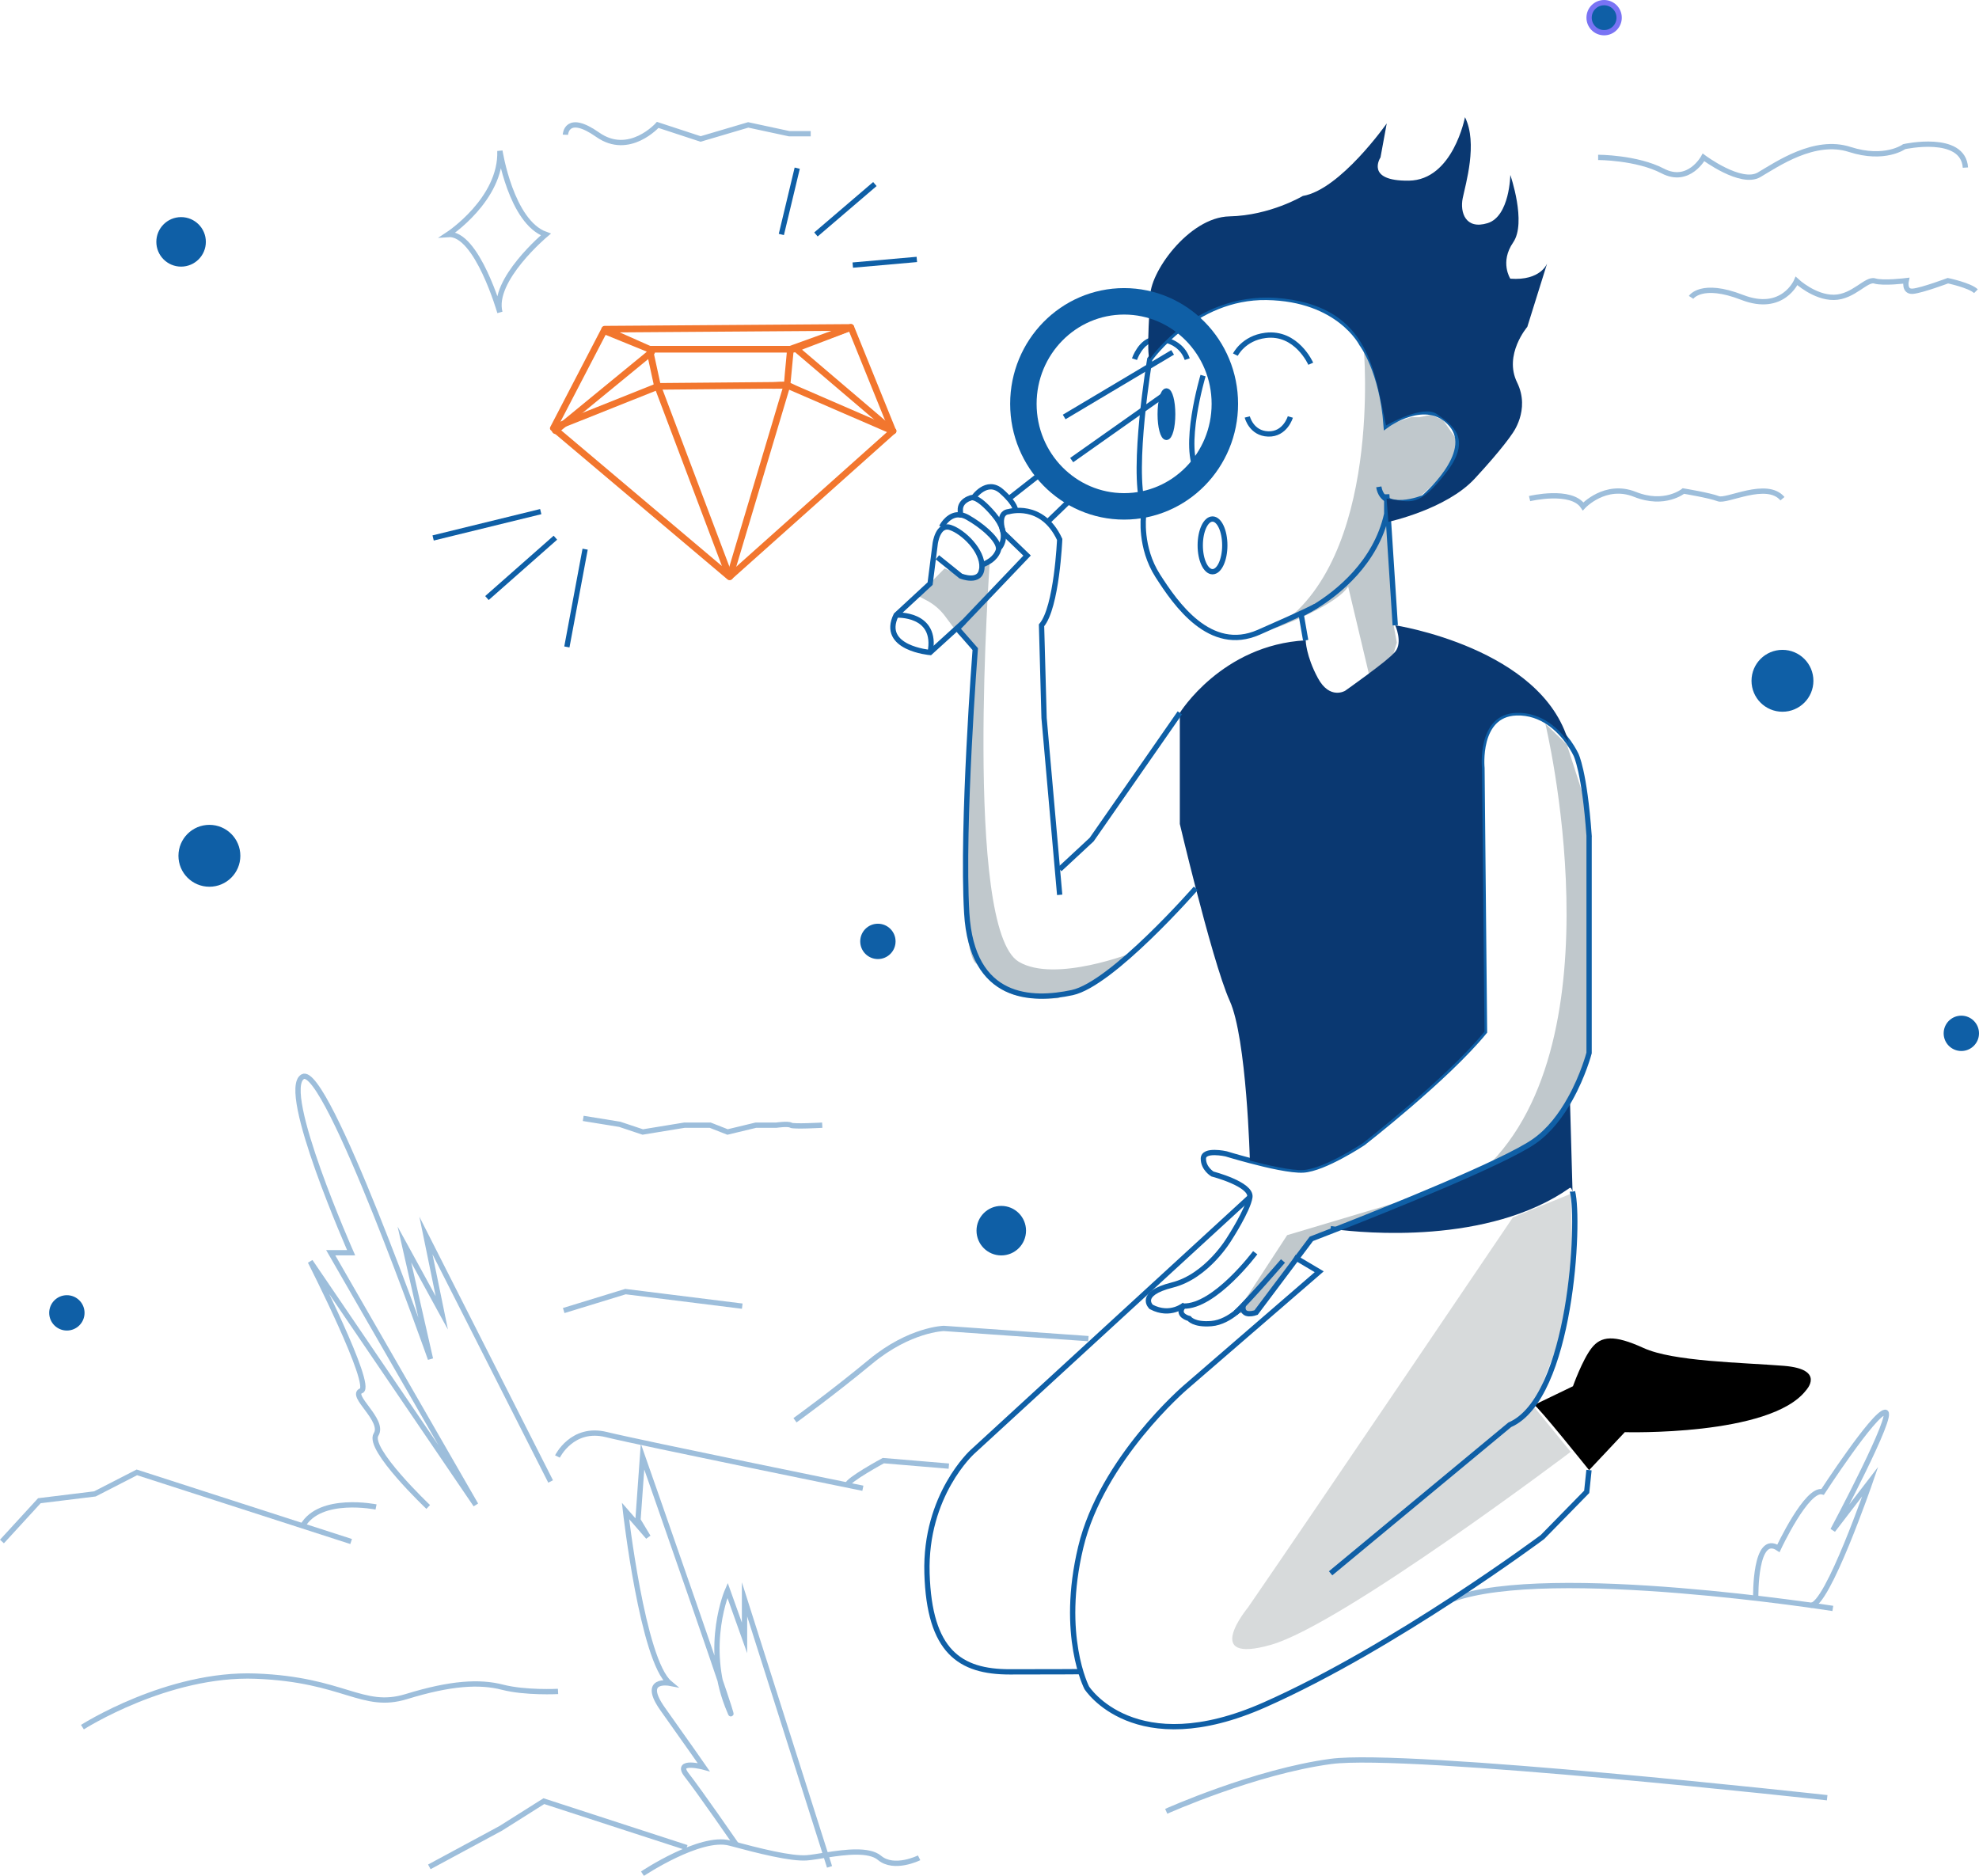 <?xml version="1.0" encoding="UTF-8"?><svg xmlns="http://www.w3.org/2000/svg" viewBox="0 0 374.07 354.6"><defs><style>.g{stroke:#7973f4;}.g,.h,.i,.j{stroke-miterlimit:10;}.g,.j{fill:#0f5fa6;}.k{fill:#d7dadb;}.h{stroke-width:5px;}.h,.i{fill:none;}.h,.i,.j{stroke:#0f5fa6;}.l{fill:#c0c8cc;}.m{fill:#0a3871;}.n{opacity:.41;}.o{fill:#f2762e;}</style></defs><g id="a"/><g id="b"><g id="c"><g><path class="o" d="M122.7,66.13l-15.88,13.02-2.28,1.87c-.62,.51,.27,1.39,.88,.88l15.88-13.02,2.28-1.87c.62-.51-.27-1.39-.88-.88h0Z"/><line class="i" x1="104.98" y1="101.64" x2="92.04" y2="113.05"/><line class="i" x1="102.21" y1="96.71" x2="81.87" y2="101.69"/><line class="i" x1="110.6" y1="103.81" x2="107.15" y2="122.29"/><path class="l" d="M257.76,65.56s3.7,40.41-16.77,53.2c0,0,12.25-4.39,14.11-8.34s3.46-2.62,7.37-12.71v-3.7l-.48,.47,5.19,.52,5.79-5.29,2.57-4.66-.11-1.82-2.68-3.84-2.3-.98-2.14,.45h-1.59l-3.33,1.11-1.51,.89-1.3-9.29-2.83-6Z"/><path class="l" d="M214.25,180.02s-14.83,5.87-21.68,1.78c-10.5-6.26-5.47-75.77-5.47-75.77l-1.81,.44-.62,2.57-2.66-.1-3.46-1.49-5.09,5.16,1.67,.87c1.37,.72,2.56,1.73,3.49,2.97l2.57,3.45,3.26,2.44-2.26,40.87s-.04,18.13,2.5,19.03,1.52,7.23,15.29,6.47l8.32-3.78,5.96-4.92Z"/><polygon class="l" points="254.49 109.46 258.77 127.46 263.39 123.6 264.03 121.46 263.33 117.7 261.99 94.47 254.49 108.51 254.49 109.46"/><path class="k" d="M285.96,230.13s-37.68,55.75-50.06,73.72c0,0-9.05,10.91,4.39,7.05s56.6-36.46,56.6-36.46l-6.99-8.57,4.8-12.45,2.62-14.64-.43-13.11-10.94,4.46Z"/><path class="l" d="M292.1,136.8s14.39,59.55-11.34,84.04c0,0,10.04-3.27,13.56-9.37s5.71-12.02,5.71-12.02v-46.7l-3.86-12-4.07-3.96Z"/><polygon class="l" points="265.96 226.72 243.3 233.48 233.73 248.15 237.08 248.53 242.17 240.99 246.83 234.88 265.96 226.72"/><g id="d"><g id="e"><path d="M341.35,262.84c-6.75,8.68-34.23,7.88-34.23,7.88l-6.75,7.18s-9.86-12.32-10.39-12.32l7.34-3.54s1.77-4.98,3.53-7.23c1.77-2.25,4.18-2.57,9.81,0,5.62,2.57,18.48,2.73,26.52,3.37,8.03,.65,4.17,4.66,4.17,4.66Z"/><path class="m" d="M297.24,225.25c-.15-.53-.32-.79-.51-.71-15.44,10.86-39.19,8.5-44.25,7.85,9.7-3.8,31.78-12.65,37.5-16.64,2.91-2.02,5.14-5.04,6.77-7.96l.49,17.46Z"/><path class="i" d="M252.48,232.39c-.63-.09-.97-.14-.97-.14"/><path class="i" d="M297.24,225.25v.02c1.41,5.44-.18,38.99-11.87,44.06l-33.86,28.07"/><path class="i" d="M244.65,237.61l4.71,2.79-25.29,21.86s-15.79,13.5-19.79,30.21,1.14,26.57,1.14,26.57c0,0,9,14.14,33.64,3.21,24.64-10.93,52.5-31.71,52.5-31.71l8.36-8.54,.43-4.11"/><path class="i" d="M236.24,226.3l-52.45,48.16s-9,8.14-8.57,22.93,6.21,18.64,15.64,18.64,13.43-.04,13.43-.04"/><path class="i" d="M300.37,157.98v41.06s-1.1,4.25-3.62,8.74h0c-1.63,2.93-3.86,5.95-6.77,7.97-5.72,3.99-27.8,12.84-37.5,16.64-2.83,1.11-4.61,1.79-4.61,1.79l-2.77,3.69-1.66,2.22-6.02,8.02s-2.73,1.02-2.46-1.23c0,0-.51,.58-1.37,1.26,0,.01-.03,.02-.04,.03-1.1,.87-2.74,1.88-4.59,2.03-3.32,.27-4.18-.96-4.18-.96,0,0-2.51-.59-1.1-2.34,.06-.1,.14-.19,.24-.29,0,0-2.67,2.36-6.32,.43,0,0-2.68-2.46,3.97-4.13,6.64-1.66,10.82-8.78,10.82-8.78,0,0,3.48-5.36,3.86-7.82,.37-2.47-7.07-4.39-7.07-4.39,0,0-1.72-1.02-1.72-2.9s4.29-.91,4.29-.91c0,0,1.96,.6,4.5,1.27,3.38,.9,7.81,1.91,10.07,1.79,3.96-.22,11.3-5.09,11.3-5.09,0,0,15.75-12.22,22.98-21.06l-.48-49.82s-1.04-10.2,6.51-10.45c4.9-.16,8.18,3.21,9.88,5.59,.91,1.29,1.37,2.29,1.37,2.29,0,0,1.61,3.05,2.49,15.35Z"/><path class="i" d="M237.26,236.8s-7.67,10.27-13.59,10.09"/><path class="i" d="M242.51,238.36s-6.29,7.3-8.96,9.81"/><line class="i" x1="297.24" y1="225.27" x2="297.24" y2="225.25"/><line class="i" x1="296.75" y1="207.79" x2="296.75" y2="207.78"/><path class="m" d="M296.51,140.34c-1.7-2.38-4.98-5.75-9.88-5.59-7.55,.25-6.51,10.45-6.51,10.45l.48,49.82c-7.23,8.84-22.98,21.06-22.98,21.06,0,0-7.34,4.87-11.3,5.09-2.26,.12-6.69-.89-10.07-1.79,0,0-.59-23.13-3.81-30.2-1.74-3.84-4.37-13.36-6.41-21.26-1.72-6.66-3.02-12.17-3.02-12.17v-21s7.93-12.85,23.79-13.71c0,0,.05,2.95,2.3,7.12,2.25,4.18,5.15,2.42,5.15,2.42,0,0,8.03-5.63,9.48-7.4,1.45-1.76,0-4.98,0-4.98,0,0,27.78,4.26,32.78,22.14Z"/><path class="i" d="M263.73,118.2l-1.27-19.55v-.14l-.28-4.06v-.17l-.06-.83v3.7c-2.05,9.24-9.35,14.92-13.41,17.44,0,0-.04,.02-.14,.08-1.58,.97-2.63,1.44-2.63,1.44l.86,4.93"/><polyline class="i" points="223.01 134.75 206.35 158.7 200.3 164.32"/><path class="i" d="M226.03,167.92s-15.82,18.1-23.37,19.71-18.96,1.54-19.93-15.06,1.61-49.87,1.61-49.87l-3.38-3.86,13.18-13.82-4.5-4.34s-1.31-3.74,1.02-3.96c0,0,6.32-1.93,9.64,5.25,0,0-.54,12.86-3.43,16.23l.48,17.52,2.95,33.43"/><path class="i" d="M182.17,117.56l-6.36,5.78s-9.48-.8-6.43-7.07l6.43-5.95,.6-4.73,.04-.3,.32-2.52s.48-3.86,2.89-3.05,6.11,4.34,5.95,7.55-4.02,1.61-4.02,1.61l-4.4-3.54"/><path class="i" d="M169.39,116.27s7.88-.48,6.43,7.07"/><path class="i" d="M177.98,99.61s.99-2.02,2.81-2.28c.61-.09,1.3,.02,2.09,.46,2.63,1.48,5.38,3.82,5.81,5.48,.08,.32,.08,.61-.02,.87-.64,1.61-2.08,2.25-3.05,2.65"/><path class="i" d="M188.75,103.73s2.57-2.35-.88-6.44-4.5-3.13-4.5-3.13c0,0-1.93,.52-1.85,2.31s0,.82,0,.82"/><path class="i" d="M184.01,94.07s2.49-3.68,5.3-1.19,2.63,3.62,2.63,3.62"/><line class="i" x1="190.71" y1="94.26" x2="196.87" y2="89.43"/><line class="i" x1="198.01" y1="98.66" x2="202.57" y2="94.26"/><path class="i" d="M235.76,78.82s.75,3.11,3.96,3.21,4.18-3.21,4.18-3.21"/><path class="i" d="M216.15,97.57s-.75,5.89,2.68,11.25,9.89,14.72,19.07,10.71,10.81-4.95,10.81-4.95"/><ellipse class="i" cx="229.19" cy="103.09" rx="2.32" ry="4.98"/><ellipse class="j" cx="220.48" cy="78.29" rx="1.18" ry="4.39"/><path class="i" d="M233.51,67.04s1.53-3.12,5.68-3.64c5.89-.75,8.57,5.36,8.57,5.36"/><path class="i" d="M227.4,71s-4.13,13.82-.89,18.43"/><path class="i" d="M216.08,95.72c-2.21-7.21,1.25-27.82,1.25-27.82,0,0,8.36-11.89,22.07-11.68,13.71,.21,18,8.79,18,8.79,0,0,3.86,5.04,4.61,15.43,0,0,7.61-5.68,12.32-.22s-5.25,13.86-5.25,13.86c0,0-7.61,3.11-8.46-2.05"/><line class="i" x1="201.15" y1="78.82" x2="221.65" y2="66.61"/><line class="i" x1="202.57" y1="86.97" x2="219.75" y2="74.84"/><path class="i" d="M214.44,67.89s1.18-3.54,3.86-3.75,5.25,1.18,6.11,3.75"/><path class="m" d="M262.46,98.64s10.91-2.36,16.27-8.14,7.07-8.46,7.07-8.46c0,0,3.54-4.5,.96-9.75s1.93-10.5,1.93-10.5l3.75-12s-1.18,3.32-6.96,2.89c0,0-2.04-3.11,.54-6.86s-.54-12.75-.54-12.75c0,0-.11,7.82-4.29,9.11s-5.25-2.04-4.71-4.71,2.89-10.39,.43-15.32c0,0-2.25,11.89-10.61,12s-5.36-4.39-5.36-4.39l1.18-6.43s-8.79,12.54-15.86,13.71c0,0-6.16,3.7-13.88,3.86s-15.27,10.87-14.95,15.32c0,0-.8,10.81-.11,11.68,0,0,9.02-13.41,25.41-11.45,16.4,1.96,17.07,14.26,19.26,23.98,0,0,6.97-4.07,9.64-2.14s6.9,4.47,1.65,11.14-6.53,5.41-11.19,4.83l.34,4.38Z"/><circle class="j" cx="39.58" cy="161.77" r="5.35"/><circle class="j" cx="336.92" cy="128.69" r="5.35"/><circle class="j" cx="34.23" cy="45.72" r="4.18"/><circle class="j" cx="189.26" cy="232.63" r="4.18"/><circle class="j" cx="370.73" cy="195.33" r="2.84"/><circle class="g" cx="303.21" cy="3.34" r="2.84"/><circle class="j" cx="165.94" cy="177.95" r="2.84"/><circle class="j" cx="12.64" cy="248.17" r="2.84"/><path class="o" d="M150.14,66.45l15.9,13.54,2.3,1.96v-.88l-26.99,24.1-3.85,3.44,1.04,.28-12.03-31.87-1.68-4.46c-.28-.75-1.49-.42-1.21,.33l12.03,31.87,1.68,4.46,1.04-.61-11.22-9.47-17.99-15.19-4.11-3.47-.28,1.04,19.7-7.86c.33-.13,.52-.41,.44-.77l-1.53-7.04-.6,.79h25.43c.58,0,1.21,.07,1.79,0,.68-.09,1.35-.46,1.99-.7l9.02-3.44c.63-.24,.58-1.23-.17-1.23l-15.68,.11-25.14,.18-5.75,.04c-.58,0-.91,.9-.32,1.16l8.52,3.78,.48-1.14-8.6-3.5c-.24-.1-.59,.06-.71,.29l-9.56,18.39c-.37,.71,.71,1.35,1.08,.63l9.56-18.39-.71,.29,8.6,3.5c.65,.26,1.13-.86,.48-1.14l-8.52-3.78-.32,1.16,15.68-.11,25.14-.18,5.75-.04-.17-1.23-7.86,3c-.94,.36-1.93,.88-2.91,1.11,.27-.06,0-.01-.15-.01-.35,0-.7,0-1.05,0h-25.93c-.42,0-.69,.4-.6,.79l1.53,7.04,.44-.77-19.7,7.86c-.39,.16-.67,.71-.28,1.04l11.22,9.47,17.99,15.19,4.11,3.47c.43,.36,1.29,.03,1.04-.61l-12.03-31.87-1.68-4.46c-.28-.75-1.49-.42-1.21,.33l12.03,31.87,1.68,4.46c.17,.45,.67,.61,1.04,.28l26.99-24.1,3.85-3.44c.24-.21,.25-.67,0-.88l-15.9-13.54-2.3-1.96c-.61-.52-1.5,.36-.88,.88h0Z"/><path class="o" d="M169.38,81.33l-7.94-19.61c-.12-.29-.42-.56-.77-.44l-11.43,4.12c-.28,.1-.43,.31-.46,.6l-.43,4.6c-.07,.7-.09,1.42-.2,2.11,0-.04,.02-.07-.07,.2-.68,2.21-1.32,4.43-1.99,6.65l-6.94,23.23-1.81,6.07c-.23,.77,.98,1.1,1.21,.33l4.84-16.2,5.82-19.47c.2-.68,.25-1.35,.31-2.06l.52-5.46-.46,.6,11.43-4.12-.77-.44,7.94,19.61c.3,.74,1.51,.41,1.21-.33h0Z"/><path class="o" d="M169.1,80.96l-18.51-8.03c-.58-.25-1.23-.65-1.86-.74-.88-.12-1.88,.02-2.76,.03l-12.39,.11-9.26,.08c-.8,0-.81,1.26,0,1.25l20.2-.18c1.26-.01,2.53,.03,3.79-.03,.32-.02,.64,.08,.17-.08,.27,.09,.54,.23,.8,.35l10.22,4.43,8.98,3.89c.73,.32,1.37-.76,.63-1.08h0Z"/><line class="i" x1="147.69" y1="44.32" x2="150.69" y2="31.79"/><line class="i" x1="154.23" y1="44.32" x2="165.37" y2="34.79"/><line class="i" x1="161.19" y1="50.11" x2="173.3" y2="49.04"/><ellipse class="h" cx="212.48" cy="76.34" rx="19.04" ry="19.38"/></g><g id="f" class="n"><path class="i" d="M345.37,339.82s-79.38-8.79-93.8-6.86-31.13,9.43-31.13,9.43"/><path class="i" d="M346.44,304.04s-53.49-8.43-71.85-1.75"/><path class="i" d="M331.87,301.87s-.21-12.19,4.29-9.19c0,0,5.36-11.5,8.36-10.68,0,0,9.64-14.82,11.79-15.04s-9.86,22.29-9.86,22.29l7.07-9.21s-8.19,23.8-11.24,23.39"/><polyline class="i" points="81.15 352.89 94.65 345.61 102.8 340.47 129.8 349.25"/><path class="i" d="M121.44,354.18s10.93-7.29,16.5-5.79,11.57,3.01,14.57,2.79c.89-.06,2.21-.3,3.7-.53,3.55-.56,8.06-1.12,10.02,.53,2.79,2.35,7.5,0,7.5,0"/><path class="i" d="M156.8,352.89l-16.07-50.57v7.29l-3.21-9s-4.5,10.29,0,21.86-16.07-47.14-16.07-47.14l-.86,12,1.93,3.21-4.29-4.93s3.21,28.29,8.36,32.57c0,0-5.57-1.07-1.29,4.93s7.71,10.93,7.71,10.93c0,0-5.57-1.5-3.21,1.5s9.4,13.19,9.4,13.19"/><polyline class="i" points=".37 291.39 7.44 283.68 17.94 282.39 25.87 278.32 66.37 291.39"/><path class="i" d="M71.08,284.86s-10.59-2.16-13.87,3.58"/><path class="i" d="M15.58,326.48s16.07-10.29,32.79-9.64c16.71,.64,20.09,6.43,28.45,3.86,8.36-2.57,13.82-2.89,18.16-1.77s10.5,.8,10.5,.8"/><path class="i" d="M80.94,284.86s-11.57-10.98-9.86-13.69-5.14-7.42-2.79-8.28-9.64-24.43-9.64-24.43l31.29,46-27.43-47.66h3.86s-13.59-30.7-9.15-33.27,24.15,53.36,24.15,53.36l-4.93-21.64,7.07,12.92-3-14.63,23.57,46.5"/><path class="i" d="M105.37,275.32s2.79-5.73,9.21-4.15,48.52,10.15,48.52,10.15"/><path class="i" d="M179.35,277.14l-12.38-1.04s-6.84,3.7-6.79,4.62"/><path class="i" d="M205.73,253.04l-27.34-1.93s-6.43,.16-13.82,6.27c-7.39,6.11-14.3,11.09-14.3,11.09"/><polyline class="i" points="140.3 246.9 118.23 244.15 106.55 247.73"/><path class="i" d="M110.24,211.41l6.91,1.12,4.34,1.45,7.88-1.29h4.87l3.28,1.29,5.36-1.29h3.86s2.25-.32,2.73,0,5.95,0,5.95,0"/><path class="i" d="M94.49,28.52s2.09,13.45,8.68,15.8c0,0-10.29,8.62-8.68,14.73,0,0-4.34-15.16-9.8-14.73,0,0,10.12-6.64,9.8-15.8Z"/><path class="i" d="M106.87,25.47s.16-4.18,6.11,0,11.34-1.86,11.34-1.86l8.11,2.66,9-2.66,7.77,1.67h4.04"/><path class="i" d="M289.12,94.25s7.88-1.89,10.12,1.47c0,0,4.18-4.52,9.8-2.27s9.16-.63,9.16-.63c0,0,4.98,.82,6.59,1.45s9.15-3.52,12.13,0"/><path class="i" d="M319.65,56.21s1.93-3,9.64,0,10.29-3.1,10.29-3.1c0,0,3.38,3.15,7.07,3.1s6.11-3.59,7.71-3.1,5.95-.05,5.95-.05c0,0-.48,2.17,1.29,1.99s6.59-1.99,6.59-1.99c0,0,4.18,.88,5.3,1.99"/><path class="i" d="M302.08,29.75s7.29,0,12.21,2.57,7.71-2.57,7.71-2.57c0,0,7.07,5.3,10.5,3.29s10.5-6.93,17.14-4.79,10.29-.53,10.29-.53c0,0,11.14-2.47,11.57,3.96"/></g></g></g></g></g></svg>